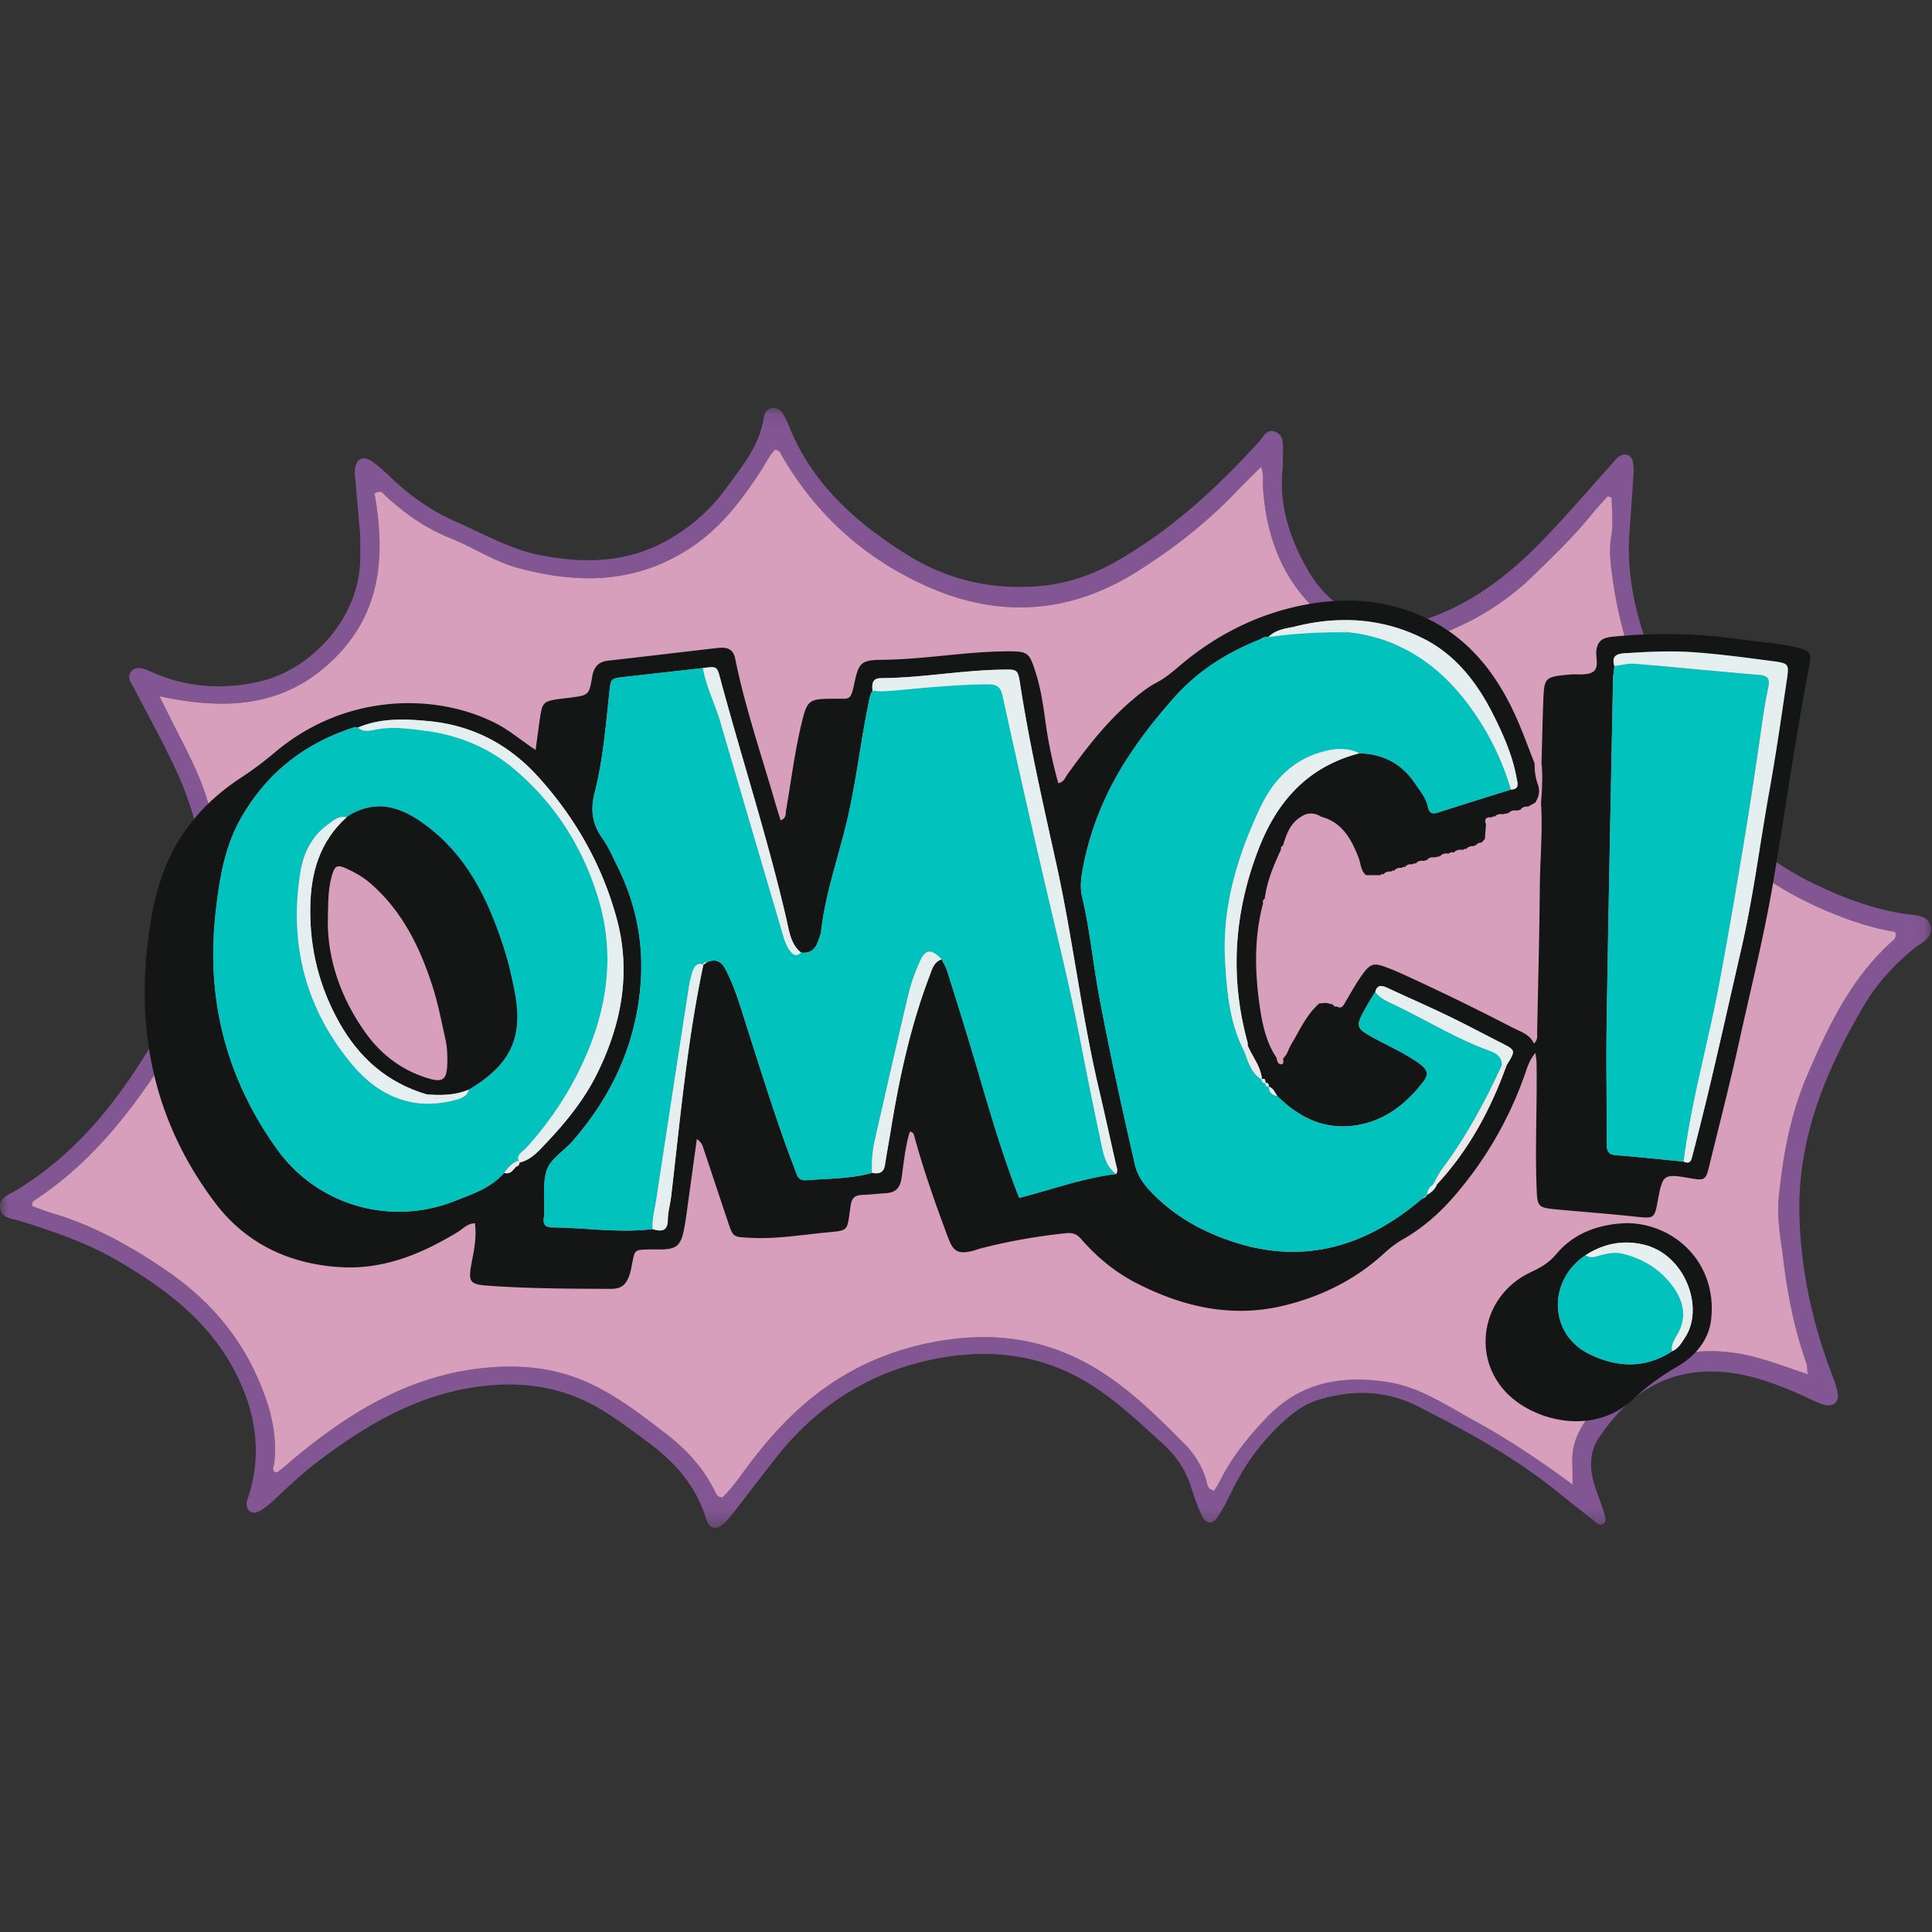 <svg width="120" height="120" viewBox="0 0 120 120" xmlns="http://www.w3.org/2000/svg" xmlns:xlink="http://www.w3.org/1999/xlink"><rect x="0" y="0" width="120" height="120" fill="#333333" stroke="none"/><defs><path id="a" d="M0 .098h119.946v69.57H0z"/></defs><g fill="none" fill-rule="evenodd"><g transform="translate(0 25.234)"><mask id="b" fill="#fff"><use xlink:href="#a"/></mask><path d="M97.665 66.968l.113.09a14.469 14.469 0 0 1-.1-.102c-.006-.445 0-.89-.02-1.334-.04-.97.291-1.839.826-2.61.745-1.072 1.681-1.974 2.756-2.724 2.462-1.717 5.152-1.954 7.977-1.17.998.277 1.973.641 2.958.965l.16.071-.067-.164c-.02-.184-.006-.382-.067-.552-.739-2.075-1.165-4.22-1.43-6.398-.156-1.287-.416-2.576-.288-3.88.254-2.594.718-5.142 1.751-7.563 1.306-3.056 2.713-6.044 5.248-8.329.155-.14.367-.284.222-.619-1.397-.233-2.767-.685-4.102-1.242-4.166-1.739-7.468-4.398-9.41-8.59-1.034-2.233-1.86-4.537-2.717-6.835a24.212 24.212 0 0 1-1.263-4.952c-.144-.972-.308-1.965-.13-2.987.133-.765.026-1.571.026-2.36l-.237-.105c-.342.384-.7.756-1.023 1.156-1.102 1.365-2.367 2.574-3.621 3.795-1.932 1.88-4.2 3.163-6.764 3.984-2.01.643-3.864.29-5.515-.872-2.94-2.07-4.265-5.047-4.498-8.565-.025-.384.067-.785-.126-1.31-.622.622-1.15 1.134-1.66 1.666-1.786 1.867-3.817 3.426-5.994 4.808-4.08 2.59-8.402 2.945-12.801 1.071-3.972-1.691-7.104-4.45-9.291-8.213-.088-.151-.128-.358-.427-.404-.327.297-.523.734-.778 1.132-1.19 1.853-2.478 3.604-4.346 4.874-3.386 2.3-7.021 2.375-10.809 1.356-1.527-.41-2.84-1.306-4.289-1.885-1.518-.606-2.804-1.523-3.991-2.612-.144-.133-.258-.395-.678-.147.669 3.77.483 7.387-2.587 10.35-3.088 2.979-6.722 3.108-10.769 2.25.416.831.743 1.493 1.078 2.15.677 1.325 1.36 2.643 1.822 4.068 1.257 3.879 1.35 7.736-.188 11.558a31.26 31.26 0 0 1-3.133 5.905c-1.997 2.938-4.28 5.62-7.295 7.593-.13.085-.232.18-.173.404.39.137.803.303 1.227.429 2.528.75 4.792 2.002 6.966 3.473 2.464 1.668 4.406 3.759 5.661 6.462.823 1.773 1.386 3.605 1.166 5.597-.022.198-.194.418.076.567.05-.005.093.003.119-.015.12-.085.24-.172.353-.269 3.69-3.177 7.648-5.774 12.704-6.221 1.627-.144 3.193-.062 4.743.383 2.455.705 4.42 2.247 6.398 3.773 1.293.997 2.337 2.175 3.038 3.65.063.133.154.25.4.255.597-.543 1.063-1.264 1.572-1.94 1.327-1.76 2.793-3.39 4.57-4.699 2.412-1.776 5.127-2.809 8.112-3.19 3.1-.394 5.993.11 8.705 1.678 2.189 1.264 3.95 3.025 5.715 4.79a5.53 5.53 0 0 1 1.344 2.156c.093.274.049.698.532.79.112-.188.237-.37.335-.567.754-1.514 1.796-2.806 2.967-4.021 2.096-2.177 4.678-2.6 7.502-2.156 1.96.308 3.584 1.424 5.276 2.348 2.157 1.176 4.193 2.547 6.17 4.005M22.375 8.032c-.095-1.095-.19-2.17-.282-3.244-.022-.26-.066-.521-.053-.78.037-.747.51-.992 1.11-.557.39.284.751.611 1.099.947 1.216 1.177 2.581 2.124 4.14 2.804 1.702.742 3.318 1.686 5.178 2.049 2.788.543 5.468.478 8.013-.998a11.408 11.408 0 0 0 3.543-3.188c.978-1.345 2.078-2.645 2.32-4.392.042-.305.247-.56.596-.574.287-.013.48.176.615.413.11.194.222.39.302.596 1.421 3.644 4.155 6.093 7.377 8.107 2.522 1.577 5.256 2.201 8.218 1.954 1.748-.147 3.342-.704 4.846-1.568 3.366-1.934 6.18-4.523 8.779-7.369.284-.31.492-.87 1.044-.644.546.223.464.789.466 1.269.002.372.003.745-.03 1.115-.201 2.241.463 4.255 1.56 6.174a7.21 7.21 0 0 0 2.729 2.736c1.272.724 2.628.927 4.092.503 3.35-.97 5.922-3.068 8.241-5.54 1.324-1.41 2.59-2.877 3.884-4.317.123-.139.238-.294.386-.4.361-.255.773-.123.87.302.065.284.051.593.033.889-.073 1.187-.16 2.374-.244 3.561-.152 2.149.21 4.23.872 6.261.946 2.9 1.971 5.77 3.326 8.515 1.602 3.245 4.136 5.51 7.356 7.045 1.783.85 3.626 1.546 5.607 1.837.581.085 1.425.045 1.564.822.12.672-.599.956-1.047 1.321-1.224.998-2.282 2.138-3.088 3.5-2.382 4.027-4.151 8.27-4.033 13.043.08 3.21.726 6.349 1.822 9.382.19.525.413 1.043.54 1.582.153.647-.261 1.017-.9.809-.493-.161-.955-.417-1.432-.626-1.783-.781-3.593-1.43-5.587-1.416-3.11.022-5.247 1.67-6.888 4.1-.7 1.034-.564 2.195-.158 3.327.175.49.36.977.506 1.474.056.195.135.461-.137.583-.201.09-.345-.075-.489-.19-.76-.6-1.523-1.194-2.276-1.803-2.682-2.167-5.69-3.814-8.753-5.353-1.943-.977-4.016-1.023-6.1-.388-.84.257-1.535.75-2.17 1.333a13.937 13.937 0 0 0-3.14 4.168c-.295.6-.597 1.203-.958 1.764-.327.508-.754.47-1.006-.081a15.952 15.952 0 0 1-.661-1.777c-.337-1.058-.94-1.934-1.756-2.674-1.295-1.176-2.56-2.378-4.015-3.373-3.3-2.257-6.892-2.645-10.69-1.774-3.818.876-6.884 2.943-9.3 5.995-.808 1.021-1.592 2.062-2.392 3.09-.228.295-.45.596-.707.864-.605.63-1.04.575-1.292-.23-.62-1.975-1.91-3.424-3.526-4.626-.896-.666-1.792-1.34-2.737-1.934-2.183-1.37-4.535-1.866-7.146-1.636-4.132.365-7.486 2.317-10.67 4.727-.953.72-1.816 1.544-2.688 2.356-.297.278-.615.554-.97.742-.452.24-.82-.054-.766-.566.014-.144.089-.281.132-.422.767-2.465.488-4.817-.594-7.153-1.584-3.421-4.381-5.571-7.509-7.402-1.941-1.136-4.056-1.858-6.195-2.52-.44-.136-1.048-.145-1.145-.744-.106-.665.508-.845.938-1.102 3.858-2.314 6.508-5.735 8.73-9.53 1.034-1.768 1.936-3.611 2.466-5.605 1.002-3.768.424-7.387-1.157-10.87-.768-1.692-1.684-3.317-2.535-4.972-.103-.198-.216-.39-.32-.587-.13-.247-.176-.49.04-.72.208-.222.469-.213.725-.143.214.058.42.155.624.244 2.166.943 4.418 1.07 6.68.531 3.076-.731 6.08-3.835 6.17-7.503.014-.52.003-1.041.003-1.543" fill="#825693" mask="url(#b)"/></g><path d="M112.174 85.317c-.985-.324-1.959-.688-2.957-.966-2.825-.784-5.515-.546-7.977 1.171-1.074.75-2.011 1.652-2.756 2.725-.535.77-.866 1.638-.825 2.609.019.444.013.89.019 1.334l-.013.012c-1.976-1.458-4.012-2.829-6.169-4.005-1.692-.924-3.317-2.04-5.276-2.348-2.823-.445-5.406-.021-7.502 2.156-1.17 1.215-2.214 2.506-2.967 4.02-.098.197-.223.38-.335.569-.483-.093-.438-.517-.532-.791a5.523 5.523 0 0 0-1.344-2.156c-1.764-1.766-3.526-3.526-5.715-4.79-2.712-1.567-5.605-2.072-8.705-1.678-2.985.38-5.7 1.413-8.112 3.19-1.777 1.31-3.243 2.938-4.57 4.7-.508.675-.975 1.396-1.573 1.939-.245-.004-.335-.122-.399-.255-.701-1.476-1.745-2.653-3.038-3.65-1.978-1.526-3.943-3.069-6.398-3.773-1.55-.445-3.116-.527-4.743-.383-5.056.446-9.013 3.044-12.704 6.221a4.886 4.886 0 0 1-.353.269c-.026.018-.07.01-.119.015-.27-.15-.098-.369-.076-.567.22-1.992-.343-3.824-1.166-5.597-1.255-2.704-3.197-4.795-5.66-6.462-2.174-1.471-4.44-2.724-6.966-3.473-.425-.126-.838-.292-1.228-.43-.06-.222.043-.318.173-.403 3.014-1.973 5.298-4.655 7.295-7.593a31.25 31.25 0 0 0 3.133-5.905c1.539-3.822 1.445-7.68.188-11.558-.461-1.425-1.146-2.743-1.822-4.068-.335-.657-.661-1.319-1.078-2.15 4.047.858 7.681.729 10.768-2.25 3.071-2.963 3.256-6.58 2.588-10.35.42-.248.534.014.678.146 1.187 1.09 2.473 2.007 3.991 2.613 1.449.579 2.762 1.475 4.29 1.885 3.787 1.018 7.422.945 10.807-1.356 1.87-1.27 3.157-3.021 4.347-4.874.255-.398.45-.835.778-1.133.3.047.339.254.427.405 2.188 3.762 5.32 6.522 9.29 8.213 4.4 1.873 8.721 1.519 12.803-1.072 2.176-1.38 4.208-2.94 5.994-4.807.508-.532 1.037-1.044 1.659-1.667.193.526.101.927.126 1.31.233 3.519 1.558 6.496 4.498 8.566 1.652 1.162 3.506 1.514 5.515.872 2.564-.82 4.832-2.105 6.764-3.985 1.254-1.22 2.519-2.43 3.621-3.794.324-.4.681-.772 1.023-1.156l.237.105c0 .788.107 1.595-.026 2.36-.178 1.021-.014 2.015.13 2.986.248 1.684.66 3.338 1.263 4.952.858 2.299 1.683 4.603 2.717 6.835 1.942 4.193 5.244 6.852 9.41 8.591 1.335.557 2.705 1.01 4.102 1.242.145.334-.067.48-.221.62-2.535 2.284-3.943 5.271-5.249 8.328-1.034 2.42-1.497 4.97-1.752 7.563-.128 1.304.133 2.593.289 3.88.264 2.177.69 4.323 1.43 6.398.061.17.046.367.066.552-.031.03-.063.061-.093.093" fill="#D89FBD"/><path d="M112.267 85.224l.068.164-.16-.071c.03-.032.06-.063.092-.093m-14.59 6.966l.101.102-.114-.09.013-.012z" fill="#D89FBD"/><path d="M104.578 72.151c.453.198.48-.147.556-.434 1.105-4.204 2.024-8.452 3-12.687.761-3.3 1.183-6.656 1.781-9.983.407-2.266.734-4.548 1.07-6.826.147-.99.122-1.024-.9-1.159-1.587-.21-3.175-.424-4.77-.543-1.485-.112-2.978-.043-4.466.063-.552.039-.732.267-.576.783-.03.295-.08.59-.085.884-.136 7.02-.282 14.04-.393 21.061-.041 2.563.006 5.127.004 7.69 0 .408.021.71.56.75 1.409.106 2.813.264 4.219.401zm-60.91-12.22l.249-.165c.556-.247.894-.04 1.163.477.568 1.095.902 2.272 1.275 3.436.963 3 1.881 6.014 3.018 8.956.134.346.182.712.71.672 1.366-.107 2.746-.086 4.083-.458.418.078.727.002.801-.497.104-.694.237-1.384.35-2.077.533-3.288 1.229-6.535 2.42-9.66.16-.416.255-.861.749-1.027.113.231.258.452.335.695.544 1.73 1.089 3.46 1.608 5.2.887 2.974 1.71 5.969 2.878 8.922 2.003-.515 3.956-1.232 6.019-1.486.136-.22.027-.427-.021-.642-.355-1.557-.693-3.119-1.058-4.674-1.08-4.598-1.613-9.297-2.629-13.908-.823-3.736-1.679-7.466-2.263-11.251-.135-.874-.196-.864-1.063-.852-2.536.034-5.04.512-7.577.53-.55.005-.56.375-.522.775-.163.259-.2.554-.26.846-.466 2.29-.734 4.615-1.247 6.899-.544 2.423-1.418 4.77-1.693 7.255-.02.18-.113.353-.17.53-.167.526-.493.816-1.076.733-.632-.517-.722-1.292-.885-2-1.17-5.075-2.786-10.029-4.138-15.054-.195-.723-.206-.72-1.06-.612-1.626.183-3.253.365-4.878.55-.845.097-.849.1-.936.927-.223 2.106-.393 4.223-.918 6.28-.268 1.05-.15 1.935.482 2.816.386.538.648 1.169.946 1.768 1.277 2.565 1.714 5.259 1.345 8.11-.443 3.437-1.903 6.366-4.163 8.96-.555.636-1.421 1.094-1.63 1.922-.202.81-.082 1.699-.105 2.553-.002.074-.01.149-.022.222-.069.403.043.629.509.634 2.08.018 4.155.36 6.24.106.54.16.939.156.946-.593.004-.476.15-.95.206-1.427.563-4.816.993-9.65 2.002-14.404l-.02.013zM32.06 72.456c.142-.024.191-.127.212-.252l-.002.003c.696-.16 1.15-.675 1.602-1.153 1.233-1.3 2.375-2.688 3.178-4.293 1.544-3.086 2.175-6.34 1.25-9.728-.905-3.311-2.564-6.24-4.88-8.794-1.83-2.02-4.095-3.194-6.805-3.45-1.475-.14-2.966-.2-4.384.403-.073-.008-.154-.04-.22-.02-3.076.98-5.455 2.84-7.05 5.654-1.013 1.787-1.333 3.772-1.563 5.777-.62 5.409.637 10.354 3.805 14.77 2.514 3.507 7.053 4.804 11.053 3.221 1.089-.43 2.244-.81 3.058-1.747.382.123.543-.173.746-.39zm46.532-5.191l.005.014c-.01-.148.026-.34-.236-.248l.021.023c-.057-.801-.59-1.405-.882-2.108-.005-.073.002-.15-.017-.22-1.1-4.037-.837-7.977.652-11.894 1.158-3.046 3.07-5.199 6.297-6.045 1.47.042 2.641.641 3.46 1.875.305.459.682.888.795 1.448.096.475.35.453.73.33 1.473-.48 2.954-.934 4.432-1.397.565-.027.403-.42.347-.727-.236-1.328-.77-2.558-1.359-3.754-1.017-2.068-2.371-3.884-4.49-4.933-2.566-1.27-5.27-1.397-8.026-.685-.555.105-1.116.194-1.539.623l.016.004c-.197-.058-.356.027-.51.135-2.073.814-3.912 1.975-5.393 3.657-1.132 1.285-2.19 2.626-3.093 4.084-1.186 1.914-2.026 3.962-2.481 6.168-.145.699-.27 1.41-.107 2.099.49 2.063.681 4.174 1.073 6.254.653 3.466 1.41 6.909 2.2 10.345.148.64.462 1.133.909 1.614 1.324 1.428 2.94 2.388 4.74 3.046 4.584 1.677 8.601.56 12.202-2.526.146-.031.26-.1.313-.248l-.008.01c.273-.149.493-.349.61-.646 1.992-2.145 3.342-4.664 4.325-7.396.576-.934.575-.931-.352-1.401-1.094-.556-2.176-1.136-3.28-1.669-1.24-.596-2.5-1.148-3.747-1.727-.343-.16-.643-.249-.777.238-.155.252-.319.5-.464.757-.824 1.453-.83 1.468.625 2.24.854.455 1.735.859 2.527 1.42.57.404.666.688.265 1.203-1.184 1.52-2.677 2.6-4.665 2.724-1.748.108-3.163-.684-4.377-1.88-.149-.217-.237-.486-.523-.58l.005.004c-.003-.146-.038-.26-.223-.231zm17.154-19.86c.038-1.338.063-2.676.117-4.013.052-1.273.142-1.352 1.426-1.474l.223-.022c.481-.04 1.054.067 1.42-.16.421-.262.164-.892.225-1.357.08-.596.42-.775.985-.83a33.2 33.2 0 0 1 7.92.157c1.179.168 2.375.227 3.537.514.842.208.932.33.776 1.145-.84 4.382-1.468 8.799-2.199 13.2-.567 3.413-1.415 6.768-2.156 10.145-.573 2.614-1.246 5.206-1.88 7.806-.186.76-.287.815-1.085.677-1.75-.302-1.775-.286-2.092 1.411-.205 1.093-.231 1.085-1.376.964-1.631-.173-3.267-.297-4.9-.448-1.222-.113-1.203-.183-1.25-1.45-.094-2.568.047-5.134 0-7.7-.002-.14-.034-.279-.07-.57-.42.497-.534.998-.7 1.457a23.317 23.317 0 0 1-4.37 7.472c-.91 1.046-1.94 1.954-3.152 2.643a6.34 6.34 0 0 0-1.162.862c-1.794 1.654-3.928 2.705-6.275 3.267-3.194.766-6.205.082-9.08-1.382-1.347-.686-2.492-1.628-3.477-2.762-.27-.31-.522-.405-.951-.36-1.78.187-3.534.496-5.266.938-.217.055-.425.144-.642.19-.824.172-1.1-.035-1.405-.852-.782-2.089-1.524-4.189-2.109-6.342-.027-.1-.07-.216-.266-.242-.285.92-.375 1.896-.51 2.855-.09.633-.364.935-.987.968-.484.025-.966.093-1.45.106-.44.012-.655.168-.726.64-.272 1.774-.002 1.526-1.938 1.737-1.441.157-2.883.37-4.345.287-1.012-.057-1.017-.027-1.337-.98-.521-1.55-1.034-3.103-1.554-4.654a.929.929 0 0 0-.383-.502c-.161 1.169-.321 2.338-.484 3.507-.093.662-.17 1.328-.29 1.986-.213 1.18-.488 1.39-1.699 1.365a11.633 11.633 0 0 0-.559.003c-.821.026-.824.027-.983.853-.056.291-.102.576-.216.859-.206.507-.492.733-1.085.733-2.497-.005-4.993-.013-7.487-.183-1.351-.092-1.423-.188-1.158-1.578.145-.758.287-1.519.175-2.31-.47.01-.75.352-1.089.557-2.237 1.351-4.58 2.328-7.269 2.167-3.191-.192-5.88-1.478-7.791-4.014-3.519-4.666-4.831-9.978-4.21-15.773.15-1.408.378-2.807.806-4.156.866-2.732 2.577-4.837 4.953-6.41a22.126 22.126 0 0 0 2.147-1.594c4.275-3.644 9.872-3.78 13.707-1.856.866.434 1.598 1.071 2.518 1.681.096-.704.172-1.307.26-1.91.159-1.073.215-1.124 1.32-1.273.185-.025.372-.04.556-.065 1.167-.156 1.186-.153 1.38-1.306.1-.596.37-.926.995-.996 2.26-.25 4.515-.527 6.773-.784.513-.058.977-.005 1.107.638.62 3.066 1.64 6.022 2.504 9.02.1.35.215.697.324 1.048.362-.126.302-.43.343-.667.326-1.868.548-3.754 1.016-5.597.285-1.127.44-1.264 1.587-1.288.112-.002.224.002.336-.002 1.02-.03 1.053.207 1.31-1.023.26-1.239.446-1.384 1.73-1.397 2.577-.023 5.12-.505 7.697-.525 1.323-.01 1.416.046 1.811 1.284.32 1 .476 2.027.614 3.058.173 1.285.44 2.547.8 3.845.347-.057.417-.33.553-.52 1.195-1.667 2.446-3.283 4.02-4.625.483-.412.976-.81 1.54-1.104.534-.28.982-.665 1.438-1.05 2.38-2.015 5.11-3.35 8.182-3.855 2.469-.407 4.917-.164 7.203.943 2.53 1.224 4.18 3.304 5.352 5.784.49 1.036.867 2.127 1.296 3.192-.002.445.047.885.2 1.302.156.42.068.79-.162 1.147-.148.08-.297.163-.444.244-.19-.016-.353.027-.469.19l-.207.054c-.201-.026-.39-.01-.534.157l-.363.073c-.191-.03-.365-.007-.497.154-.07-.041-.125-.028-.166.04-.318-.027-.519.047-.377.425l-.068.92-.195.204-.035.022c-.136.002-.253.041-.322.171l-.076-.017-.048.063c-.191-.014-.363.02-.486.186-.075-.036-.137-.02-.187.045-.214-.023-.42-.019-.574.168-.122-.049-.225-.01-.322.064-.203-.028-.392-.01-.534.161l-.365.078c-.183-.032-.34.008-.456.162l-.213.05c-.187-.027-.354.003-.475.167-.077-.033-.142-.016-.194.05-.19-.025-.362.004-.485.17-.076-.033-.138-.016-.186.052-.19-.025-.357.01-.477.175-.08-.033-.144-.015-.196.053-.186-.024-.351.01-.47.172-.078-.033-.145-.016-.2.048l-.881.002c-.346-.283-.323-.718-.467-1.087-.443-1.138-1.003-2.189-2.318-2.543-.426-.256-.85-.283-1.271.01-.667.411-.9 1.089-1.107 1.783-.101.045-.15.116-.118.228-.452.988-.882 1.983-1.017 3.075-.109.064-.14.156-.099.274-.574 2.148-.517 4.318-.197 6.49.162 1.097.405 2.18 1.039 3.127.012.182.095.388.26.39.234.001.122-.242.152-.383.259-.23.321-.573.491-.853.534-.88.94-1.848 1.742-2.544l.42-.035.428.1c.049.11.131.151.248.125.28.161.382-.027.504-.234.338-.576.66-1.165 1.047-1.708.538-.756.731-.792 1.593-.465.278.105.553.219.824.34a150.419 150.419 0 0 1 6.916 3.364c.508.261 1.088.411 1.356 1.006.262-.261.192-.492.196-.702.063-3.007.142-6.016.168-9.024.015-1.744.188-3.486.072-5.231.067-.819.119-1.637.033-2.458z" fill="#141616"/><path d="M103.854 83.93c.406-.17.597-.535.821-.878 1.193-1.827-.004-5.145-2.59-5.749-1.29-.3-2.497-.063-3.606.662-2.367 1.573-2.274 4.9.21 6.126 1.723.851 3.477.943 5.165-.161m-2.838-7.96c2.979.008 5.641 2.456 5.272 5.944-.141 1.332-1 2.327-2.138 2.986-.966.559-1.838 1.18-2.655 1.96-2.231 2.128-5.386 1.56-7.228.247-3.01-2.144-2.524-6.546.85-8.11.583-.27 1.09-.558 1.514-1.068 1.176-1.423 2.792-1.9 4.385-1.959" fill="#141616"/><path d="M54.166 72.85c-1.337.371-2.717.35-4.084.457-.527.04-.576-.326-.71-.672-1.136-2.942-2.054-5.957-3.017-8.956-.373-1.164-.707-2.341-1.275-3.436-.269-.518-.607-.724-1.163-.478-.118.003-.234.008-.249.166l.02-.013c-.39-.15-.563.12-.662.399a5.967 5.967 0 0 0-.252 1.08c-.674 4.357-1.344 8.715-2.004 13.074-.094.62-.274 1.233-.235 1.87-2.086.254-4.16-.087-6.241-.106-.466-.004-.578-.23-.509-.633.012-.073.02-.148.022-.222.023-.854-.097-1.744.105-2.552.208-.83 1.075-1.287 1.63-1.924 2.26-2.593 3.72-5.522 4.163-8.958.369-2.852-.068-5.546-1.345-8.112-.298-.598-.56-1.229-.946-1.767-.632-.882-.75-1.767-.482-2.817.525-2.056.694-4.174.917-6.28.089-.826.092-.829.937-.925 1.625-.186 3.252-.367 4.877-.55.205 1.176.76 2.24 1.091 3.376 1.267 4.338 2.548 8.671 3.821 13.007.126.428.242.86.523 1.217.182.231.403.33.648.065.583.083.91-.208 1.078-.733.056-.177.149-.35.169-.53.275-2.486 1.149-4.832 1.693-7.255.513-2.284.78-4.61 1.248-6.9.059-.29.096-.586.26-.845.52.067 1.037.022 1.557-.026 1.85-.172 3.7-.354 5.563-.37.58-.006.835.128.968.747a809.827 809.827 0 0 0 2.448 10.856c.8 3.47 1.672 6.923 2.353 10.42.411 2.112.83 4.223 1.28 6.327.16.752.278 1.549.963 2.068-2.063.254-4.016.972-6.02 1.486-1.167-2.953-1.99-5.948-2.877-8.923a358.598 358.598 0 0 0-1.608-5.2c-.077-.242-.222-.463-.336-.694-.608-.642-.982-.652-1.313.06-.312.67-.571 1.378-.742 2.096-.723 3.032-1.406 6.073-2.102 9.112a7.493 7.493 0 0 0-.162 1.993m39.682-23.806c-1.477.463-2.959.916-4.431 1.396-.381.124-.634.146-.731-.33-.113-.56-.49-.988-.795-1.447-.819-1.234-1.99-1.833-3.46-1.875-.748-.361-1.495-.31-2.282-.094-1.878.517-3.082 1.797-3.87 3.466-1.426 3.027-2.387 6.19-2.182 9.585.114 1.89.28 3.79 1.171 5.524.265.661.427 1.386 1.114 1.786l-.022-.023c.006.152.073.246.236.248l-.005-.014c-.004.152.059.24.223.231l-.004-.004c0 .35.197.523.522.58 1.214 1.196 2.629 1.988 4.377 1.88 1.988-.123 3.481-1.204 4.665-2.724.4-.515.305-.8-.265-1.204-.791-.56-1.673-.964-2.527-1.418-1.455-.773-1.45-.788-.625-2.241.145-.258.31-.505.464-.757.273.376.68.558 1.08.747 1.969.924 3.82 2.087 5.868 2.852.425.159.936.333.913.96-1.037 2.267-2.214 4.451-3.716 6.452-.22.294-.37.641-.552.963-.241.14-.349.358-.372.627l.008-.01-.313.248c-3.6 3.086-7.618 4.203-12.2 2.526-1.803-.658-3.418-1.618-4.742-3.046-.447-.48-.76-.974-.909-1.614-.79-3.437-1.547-6.879-2.2-10.345-.392-2.08-.583-4.191-1.073-6.254-.164-.689-.038-1.4.107-2.099.455-2.206 1.295-4.254 2.48-6.168.905-1.459 1.962-2.8 3.094-4.084 1.48-1.681 3.32-2.843 5.393-3.657.19.036.37.02.51-.135l-.016-.004a30.585 30.585 0 0 1 5.061-.285c2.805.328 5.074 1.708 6.834 3.81a16.57 16.57 0 0 1 3.172 5.95" fill="#02C2BD"/><path d="M21.509 50.768l.024-.014c-.502-.095-.847.22-1.2.483-.983.73-1.484 1.765-1.673 2.93-.729 4.515.352 8.6 3.31 12.061 1.597 1.87 3.743 2.788 6.31 2.089.35-.119.754-.167.832-.64 2.708-1.619 3.456-3.338 2.784-6.431-.158-.724-.312-1.453-.536-2.159-.91-2.863-2.121-5.577-4.522-7.524-1.48-1.2-3.128-2.076-5.096-.955l-.233.16m9.804 22.08c-.814.937-1.97 1.316-3.058 1.747-4 1.582-8.539.285-11.053-3.221-3.168-4.417-4.426-9.362-3.805-14.771.23-2.005.55-3.99 1.563-5.777 1.595-2.814 3.974-4.673 7.051-5.654.065-.02.146.012.22.02.324.284.72.2 1.066.13 1.048-.217 2.08-.065 3.113.066 2.008.256 3.857 1.004 5.395 2.269 2.62 2.156 4.406 4.956 5.373 8.191 1.134 3.792.43 7.441-1.332 10.903a21.022 21.022 0 0 1-3.18 4.572c-.205.225-.677.41-.397.884l.003-.003c-.067-.101-.149-.114-.244-.038-.303.159-.505.425-.715.681m73.265-.696c-1.406-.137-2.81-.295-4.218-.4-.54-.042-.56-.343-.56-.75.001-2.564-.046-5.128-.005-7.69.111-7.021.257-14.041.393-21.062.006-.295.056-.59.085-.884.405-.05.816-.174 1.214-.14 2.6.218 5.196.484 7.796.7.61.05.634.334.535.81a33.527 33.527 0 0 0-.362 2.088 379.896 379.896 0 0 1-2.648 16.182c-.693 3.726-1.758 7.377-2.23 11.146" fill="#02C2BD"/><path d="M104.578 72.151c.472-3.769 1.537-7.42 2.23-11.146 1-5.375 1.88-10.77 2.648-16.182.1-.7.219-1.397.362-2.088.099-.476.074-.76-.535-.81-2.6-.216-5.196-.482-7.796-.7-.398-.034-.809.09-1.214.14-.156-.516.024-.744.576-.783 1.488-.106 2.981-.175 4.466-.063 1.595.12 3.183.334 4.77.543 1.022.135 1.047.17.9 1.159-.336 2.278-.663 4.56-1.07 6.826-.598 3.327-1.02 6.683-1.781 9.983-.976 4.235-1.895 8.483-3 12.687-.076.287-.103.632-.556.434m-35.252.768c-.686-.52-.803-1.316-.963-2.068a355.78 355.78 0 0 1-1.28-6.327c-.681-3.497-1.554-6.95-2.353-10.42a809.827 809.827 0 0 1-2.448-10.856c-.134-.619-.388-.753-.968-.748-1.863.017-3.712.2-5.563.37-.52.049-1.037.094-1.558.027-.037-.4-.028-.77.522-.775 2.537-.018 5.041-.496 7.577-.53.867-.012.928-.023 1.063.852.584 3.785 1.44 7.515 2.263 11.25 1.016 4.612 1.548 9.311 2.629 13.91.366 1.554.703 3.116 1.058 4.673.048.216.157.423.02.642m-37.055-.712c-.281-.474.191-.659.396-.884a21.02 21.02 0 0 0 3.18-4.572c1.762-3.462 2.466-7.11 1.332-10.903-.968-3.235-2.753-6.035-5.373-8.191-1.538-1.265-3.387-2.013-5.395-2.269-1.033-.131-2.065-.283-3.113-.067-.346.072-.742.155-1.066-.13 1.417-.603 2.908-.542 4.383-.402 2.71.256 4.975 1.43 6.806 3.45 2.315 2.553 3.974 5.483 4.879 8.794.925 3.388.294 6.642-1.25 9.728-.803 1.605-1.945 2.993-3.178 4.293-.453.478-.906.994-1.602 1.153m44.999-6.939c-.892-1.735-1.057-3.634-1.17-5.524-.206-3.395.755-6.558 2.182-9.585.787-1.669 1.991-2.949 3.87-3.466.786-.216 1.533-.267 2.28.094-3.226.846-5.138 2.999-6.296 6.045-1.489 3.917-1.752 7.857-.651 11.893.018.07.011.148.016.221a52 52 0 0 1-.23.322m16.579-16.225a16.57 16.57 0 0 0-3.172-5.951c-1.76-2.102-4.029-3.482-6.832-3.81-.826-.227-1.67-.08-2.505-.116-.35-.015-.744.144-1.019-.221 2.756-.713 5.46-.587 8.026.684 2.119 1.049 3.473 2.865 4.49 4.933.59 1.196 1.123 2.426 1.36 3.754.054.308.217.7-.348.727M49.746 59.16c-.245.266-.466.166-.648-.065-.281-.357-.397-.789-.523-1.217-1.273-4.336-2.554-8.67-3.821-13.007-.332-1.136-.886-2.2-1.091-3.377.855-.108.867-.111 1.061.612 1.352 5.025 2.967 9.978 4.138 15.054.163.708.253 1.483.884 2m-9.211 17.182c-.039-.639.141-1.25.235-1.871.66-4.36 1.33-8.717 2.004-13.074a5.99 5.99 0 0 1 .252-1.08c.1-.28.272-.55.662-.398-1.009 4.753-1.439 9.587-2.002 14.403-.056.477-.202.95-.206 1.427-.007.749-.405.753-.945.593m13.631-3.492a7.493 7.493 0 0 1 .162-1.994c.696-3.039 1.379-6.08 2.102-9.112.171-.718.43-1.426.742-2.095.331-.713.705-.703 1.313-.06-.493.165-.589.61-.748 1.027-1.191 3.124-1.887 6.37-2.42 9.658-.113.693-.246 1.384-.35 2.078-.074.5-.382.575-.801.497m39.116-6.682c.023-.627-.489-.801-.913-.96-2.048-.765-3.9-1.928-5.867-2.852-.402-.188-.808-.37-1.08-.747.133-.487.433-.397.776-.238 1.247.579 2.507 1.13 3.746 1.727 1.105.533 2.187 1.113 3.281 1.668.927.47.928.469.353 1.402h-.296" fill="#E6EFEF"/><path d="M93.282 66.167h.296c-.984 2.732-2.334 5.251-4.326 7.396l-.238.02c.182-.323.332-.67.552-.964 1.502-2 2.679-4.185 3.716-6.452" fill="#ECE8E7"/><path d="M80.32 38.945c.275.365.67.206 1.02.22.835.038 1.678-.11 2.504.117a30.561 30.561 0 0 0-5.063.285c.423-.429.984-.518 1.54-.622" fill="#E6EFEF"/><path d="M77.268 65.268a52 52 0 0 0 .23-.322c.294.703.826 1.307.884 2.108-.687-.4-.85-1.125-1.114-1.786m-45.955 7.579c.21-.256.412-.522.715-.68l.031.29c-.203.217-.364.513-.746.39" fill="#ECE8E7"/><path d="M89.014 73.582l.238-.02c-.117.298-.337.498-.61.647.023-.269.13-.488.372-.627m-9.682-5.51c-.325-.058-.522-.23-.522-.58.285.094.374.363.522.58" fill="#E6EFEF"/><path d="M78.797 39.571c-.141.155-.32.171-.51.136.154-.109.313-.194.51-.136" fill="#02C2BD"/><path d="M43.668 59.931c.015-.158.131-.162.249-.165l-.249.165" fill="#E6EFEF"/><path d="M78.596 67.28c-.163-.003-.23-.097-.236-.25.262-.09.226.102.236.25" fill="#ECE8E7"/><path d="M78.814 67.497c-.164.009-.228-.08-.223-.232.185-.029.22.086.223.232m-46.754 4.96l-.032-.29c.095-.077.177-.064.244.037-.022.126-.071.229-.213.253" fill="#E6EFEF"/><path d="M103.854 83.93c-1.688 1.104-3.442 1.012-5.166.161-2.483-1.225-2.576-4.553-.21-6.126.366.246.726.043 1.072-.04.406-.098.802-.16 1.21-.062 1.32.314 2.418 1.007 3.192 2.102.6.85.836 1.81.287 2.83-.188.348-.46.689-.385 1.135" fill="#02C2BD"/><path d="M103.854 83.93c-.075-.446.197-.787.385-1.136.549-1.019.314-1.979-.287-2.829-.774-1.095-1.871-1.788-3.191-2.102-.41-.097-.805-.036-1.21.062-.347.083-.707.286-1.072.04 1.11-.725 2.316-.962 3.606-.662 2.586.604 3.783 3.922 2.59 5.75-.224.342-.415.707-.821.877" fill="#E6EFEF"/><path d="M20.361 57.247c-.01 2.287.773 4.685 2.3 6.843.926 1.31 2.126 2.272 3.66 2.8 1.208.414 1.46.25 1.465-1.017.001-.406-.012-.824-.098-1.219-.255-1.16-.478-2.335-.845-3.462-.779-2.392-1.867-4.614-3.82-6.314-.46-.4-.972-.69-1.51-.934-.591-.268-.73-.167-.917.504-.223.799-.21 1.618-.235 2.8m1.381-6.64c1.968-1.121 3.615-.246 5.096.955 2.4 1.947 3.613 4.66 4.522 7.524.224.705.379 1.435.536 2.159.673 3.093-.076 4.813-2.784 6.432-.837.362-1.715.361-2.601.3-2.451-.725-4.208-2.267-5.447-4.482-1.247-2.23-1.832-4.597-1.792-7.146.033-2.168.598-4.096 2.261-5.596l-.024.014.233-.16" fill="#141616"/><path d="M21.533 50.755c-1.663 1.5-2.228 3.428-2.262 5.595-.04 2.549.547 4.916 1.793 7.147 1.239 2.214 2.996 3.755 5.446 4.48.527.437 1.224-.007 1.77.34-2.567.7-4.713-.22-6.31-2.088-2.958-3.461-4.039-7.547-3.31-12.061.189-1.167.69-2.2 1.673-2.931.354-.263.698-.578 1.2-.482" fill="#E6EFEF"/><path d="M28.28 68.317c-.546-.347-1.243.097-1.77-.34.887.062 1.765.063 2.602-.3-.088.53-.94.676-.832.64m-6.538-17.709l-.233.16.233-.16" fill="#E6EFEF"/></g></svg>